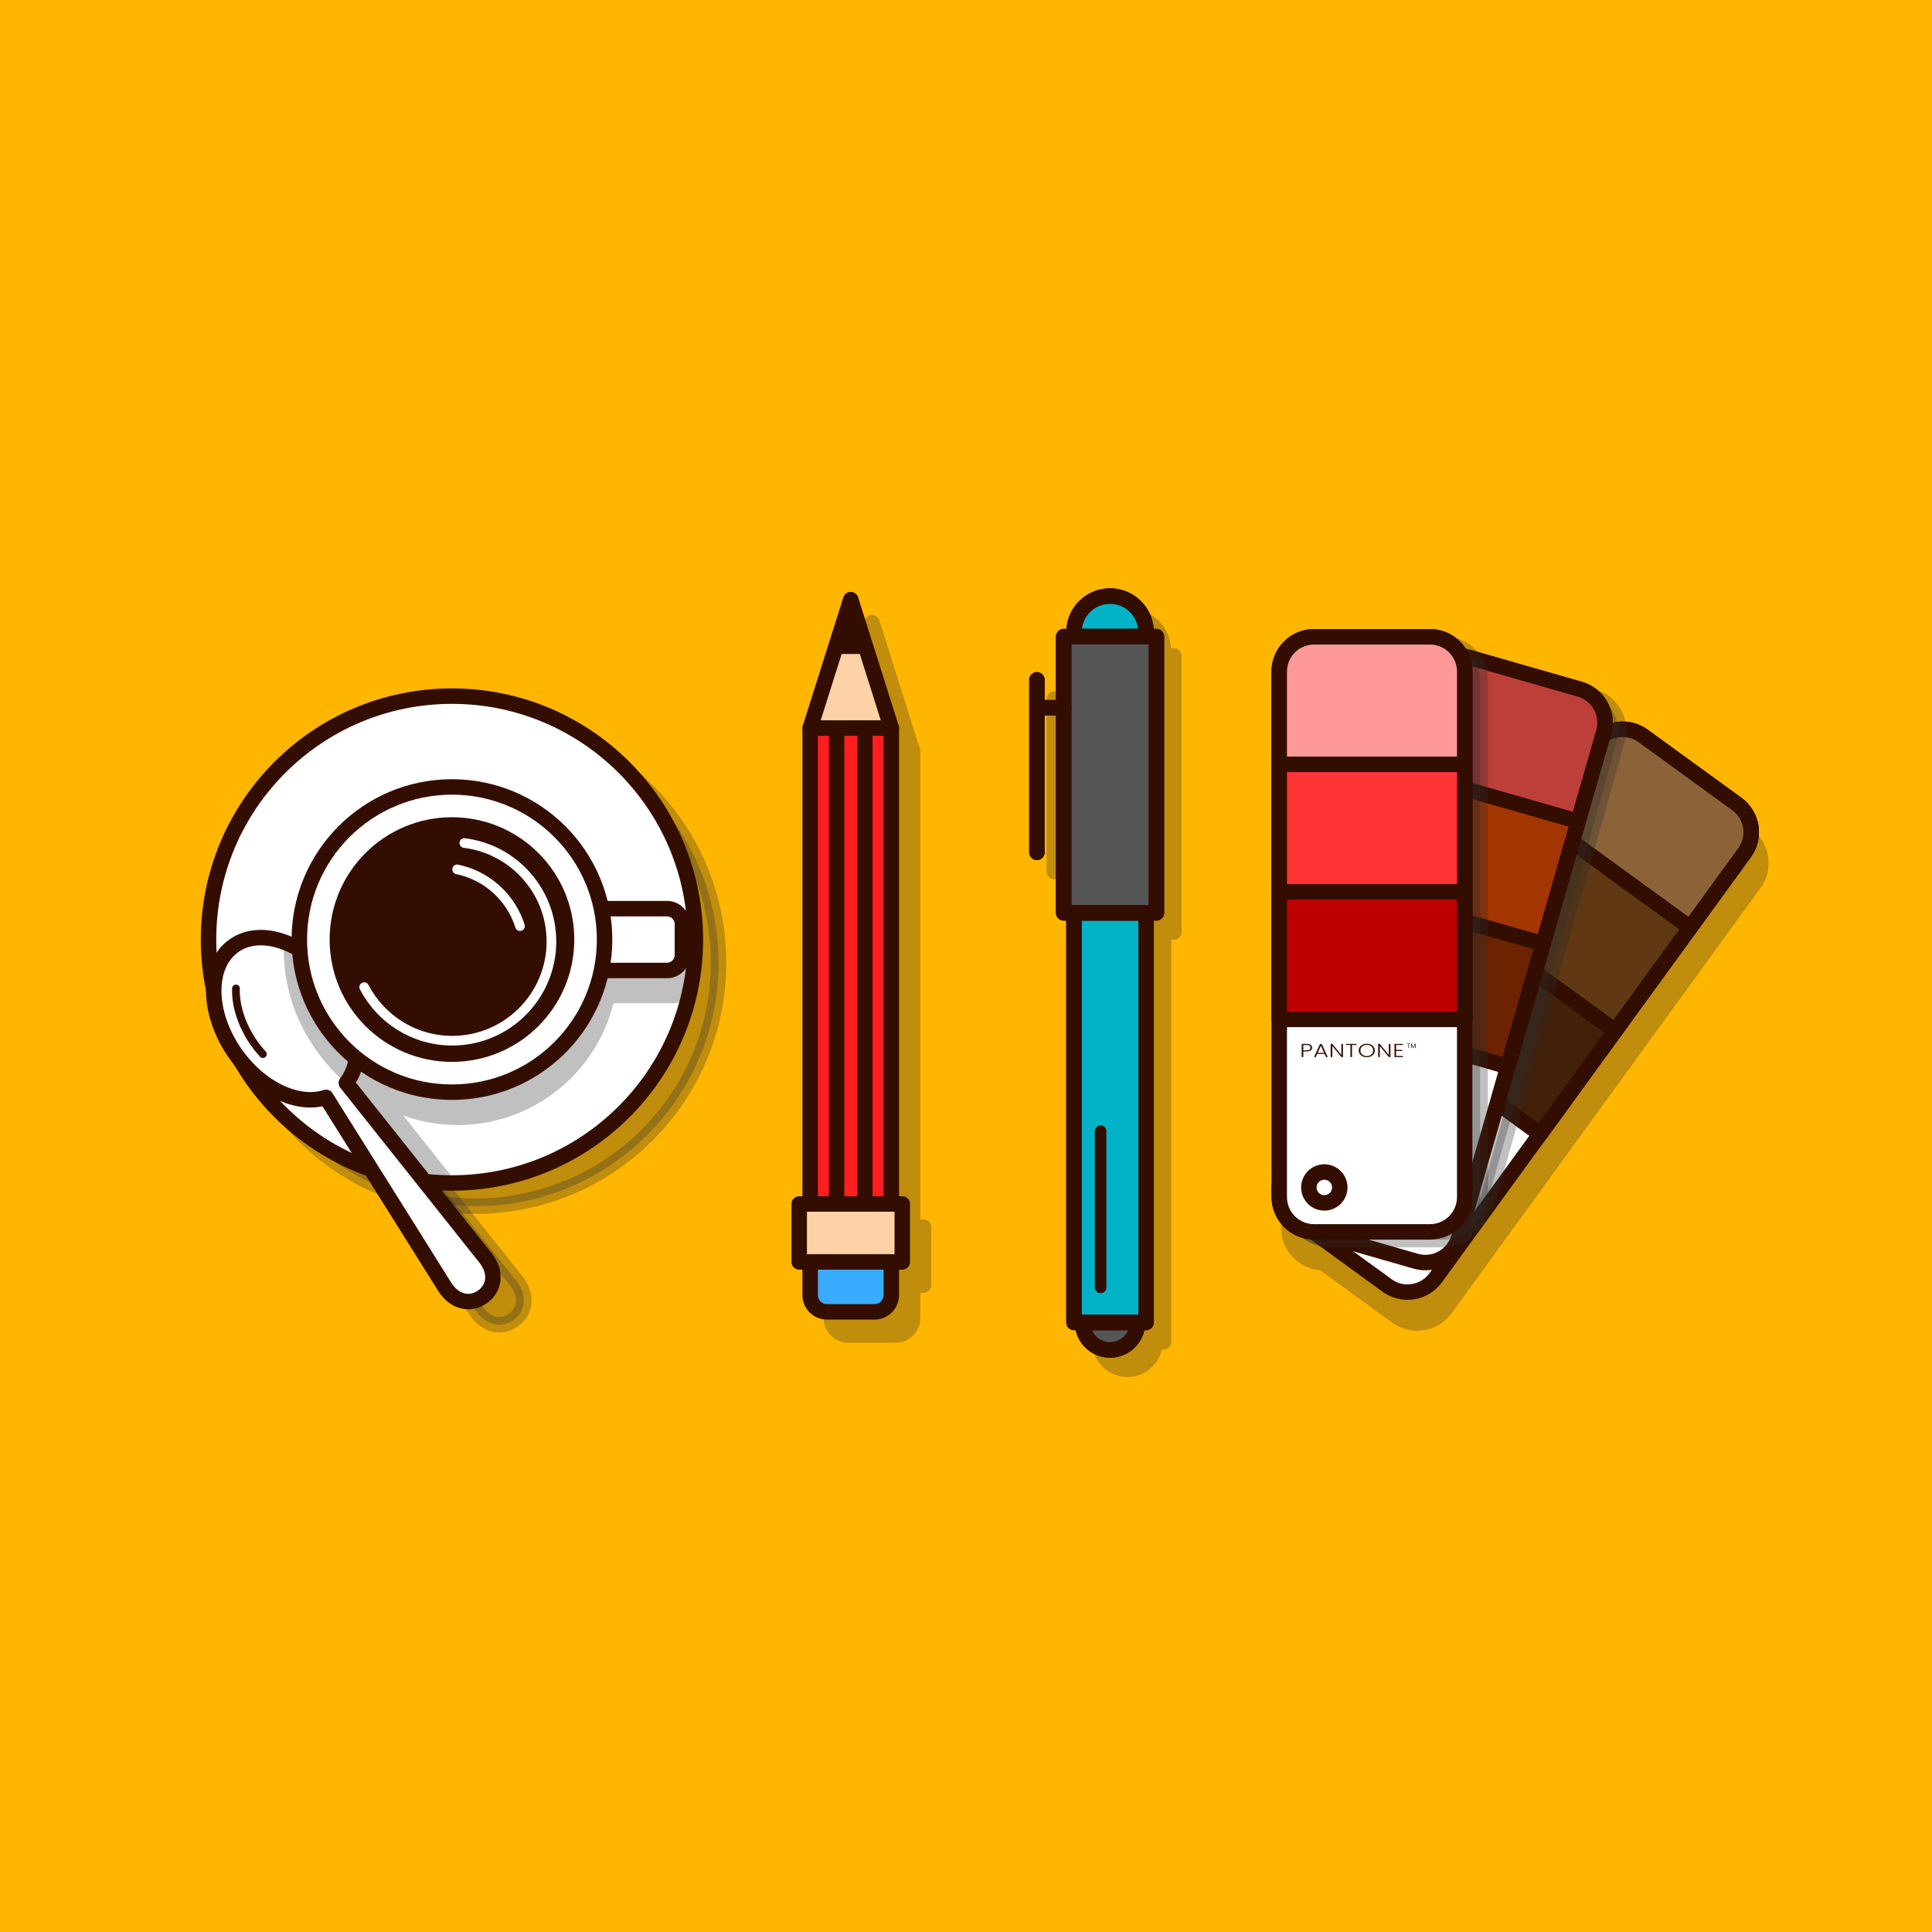 <svg xmlns="http://www.w3.org/2000/svg" enable-background="new 0 0 1000 1000" viewBox="0 0 1000 1000" id="designer-essential-tools"><path fill="#ffb600" d="M0 0h1000v1000H0z"></path><g opacity=".3"><path fill="#2d2d2d" stroke="#2d2d2d" stroke-linecap="round" stroke-linejoin="round" stroke-miterlimit="10" stroke-width="8" d="M430.341 388.822h42v246.5h-42z"></path><path fill="#2d2d2d" stroke="#2d2d2d" stroke-linecap="round" stroke-linejoin="round" stroke-miterlimit="10" stroke-width="8" d="M424.675 635.161h53.333v30h-53.333zM463.671 691h-24.658a8.67 8.67 0 0 1-8.671-8.671v-17.168h42v17.168a8.672 8.672 0 0 1-8.671 8.671zM472.341 388.822h-42l21-66.489z"></path></g><g opacity=".3"><path fill="#2d2d2d" stroke="#2d2d2d" stroke-linecap="round" stroke-linejoin="round" stroke-miterlimit="10" stroke-width="8" d="M564.893 482.499h37.333v212h-37.333zM559.56 339.499h48v143h-48z"></path><path fill="#2d2d2d" stroke="#2d2d2d" stroke-linecap="round" stroke-linejoin="round" stroke-miterlimit="10" stroke-width="8" d="M602.226 339.499h-37.333v-2.335c0-10.309 8.357-18.667 18.667-18.667h0c10.309 0 18.667 8.357 18.667 18.667v2.335zM545.712 361.871v89.325M559.557 376.332h-13.845M597.81 694.499c0 7.87-6.38 14.25-14.25 14.25s-14.25-6.38-14.25-14.25h28.5z"></path></g><path fill="#00b3c6" d="M555.893 472.499h37.333v212h-37.333z"></path><path fill="#00b3c6" d="M579.667 472.499h13.56v212h-13.56z" opacity=".5"></path><path fill="#00b3c6" d="M555.893 472.499h13.416v212h-13.416z" opacity=".35"></path><path fill="none" stroke="#330e00" stroke-linecap="round" stroke-linejoin="round" stroke-miterlimit="10" stroke-width="8" d="M555.893 472.499h37.333v212h-37.333z"></path><path fill="#565656" d="M550.56 329.499h48v143h-48z"></path><path fill="#565656" d="M550.56 329.499h14.333v143H550.56zM583.56 329.499h14.333v143H583.56z" opacity=".27"></path><path fill="none" stroke="#330e00" stroke-linecap="round" stroke-linejoin="round" stroke-miterlimit="10" stroke-width="8" d="M550.56 329.499h48v143h-48z"></path><path fill="#00b3c6" d="M593.226 329.499h-37.333v-2.335c0-10.309 8.357-18.667 18.667-18.667 10.309 0 18.667 8.357 18.667 18.667v2.335z"></path><path fill="none" stroke="#330e00" stroke-linecap="round" stroke-linejoin="round" stroke-miterlimit="10" stroke-width="8" d="M593.226 329.499h-37.333v-2.335c0-10.309 8.357-18.667 18.667-18.667h0c10.309 0 18.667 8.357 18.667 18.667v2.335zM536.712 351.871v89.325M550.557 366.332h-13.845"></path><path fill="#565656" d="M588.81 684.499c0 7.87-6.38 14.25-14.25 14.25s-14.25-6.38-14.25-14.25h28.5z"></path><path fill="none" stroke="#330e00" stroke-linecap="round" stroke-linejoin="round" stroke-miterlimit="10" stroke-width="8" d="M588.81 684.499c0 7.87-6.38 14.25-14.25 14.25s-14.25-6.38-14.25-14.25h28.5z"></path><path fill="#ff1f1f" d="M419.341 376.822h42v246.5h-42z"></path><path fill="none" stroke="#330e00" stroke-linecap="round" stroke-linejoin="round" stroke-miterlimit="10" stroke-width="8" d="M419.341 376.822h42v246.5h-42z"></path><path fill="none" stroke="#330e00" stroke-linecap="round" stroke-linejoin="round" stroke-miterlimit="10" stroke-width="8" d="M433.02 376.822h14.642v246.5H433.02z"></path><path fill="#fdd2a7" d="M413.675 623.161h53.333v30h-53.333z"></path><path fill="#fdd2a7" d="M451.341 623.161h15.667v30h-15.667z" opacity=".5"></path><path fill="#fdd2a7" d="M413.675 623.161H428v30h-14.325z"></path><path fill="none" stroke="#330e00" stroke-linecap="round" stroke-linejoin="round" stroke-miterlimit="10" stroke-width="8" d="M413.675 623.161h53.333v30h-53.333z"></path><path fill="#3babff" d="M452.671 679h-24.658a8.67 8.67 0 0 1-8.671-8.671v-17.168h42v17.168a8.672 8.672 0 0 1-8.671 8.671z"></path><path fill="none" stroke="#330e00" stroke-linecap="round" stroke-linejoin="round" stroke-miterlimit="10" stroke-width="8" d="M452.671 679h-24.658a8.67 8.67 0 0 1-8.671-8.671v-17.168h42v17.168a8.672 8.672 0 0 1-8.671 8.671z"></path><path fill="#fdd2a7" d="M461.341 376.822h-42l21-66.489z"></path><path fill="none" stroke="#330e00" stroke-linecap="round" stroke-linejoin="round" stroke-miterlimit="10" stroke-width="8" d="M461.341 376.822h-42l21-66.489z"></path><path fill="#330e00" d="m440.341 310.333-8.896 28.166h17.792z"></path><path fill="#2d2d2d" stroke="#2d2d2d" stroke-linecap="round" stroke-linejoin="round" stroke-miterlimit="10" stroke-width="8" d="M189.652 520.991c-14.765-20.86-38.302-29.581-52.573-19.48s-13.87 35.199.894 56.059c12.897 18.221 32.486 27.178 46.747 22.421l61.507 98.116c5.242 8.213 13.391 9.47 19.493 5.15 6.102-4.319 7.627-12.423 1.623-20.097l-72.087-90.627c9.227-11.868 7.292-33.321-5.604-51.542z" opacity=".3"></path><circle cx="245.932" cy="498.315" r="126" fill="#2d2d2d" stroke="#2d2d2d" stroke-linecap="round" stroke-linejoin="round" stroke-miterlimit="10" stroke-width="8" opacity=".3"></circle><circle cx="233.932" cy="486.315" r="126" fill="#fff"></circle><path fill="silver" stroke="silver" stroke-linecap="round" stroke-linejoin="round" stroke-miterlimit="10" stroke-width="8" d="M182.256 550.534c9.227-11.869 7.292-33.322-5.605-51.542-14.765-20.859-66.443 15.719-51.679 36.579 12.897 18.221 32.486 27.178 46.747 22.421l29.822 47.573a125.736 125.736 0 0 0 28.143 4.597l-47.428-59.628zM348.2 515.315h-31.984v-32H348.2a8.016 8.016 0 0 1 8.016 8.016V507.3a8.015 8.015 0 0 1-8.016 8.015z"></path><circle cx="236.932" cy="499.315" r="79" fill="silver" stroke="silver" stroke-linecap="round" stroke-linejoin="round" stroke-miterlimit="10" stroke-width="8"></circle><circle cx="233.932" cy="486.315" r="126" fill="none" stroke="#330e00" stroke-linecap="round" stroke-linejoin="round" stroke-miterlimit="10" stroke-width="8"></circle><path fill="#fff" d="M173.652 508.991c-14.765-20.86-38.302-29.581-52.573-19.48s-13.87 35.199.894 56.059c12.897 18.221 32.486 27.178 46.747 22.421l61.507 98.116c5.242 8.213 13.391 9.47 19.493 5.15s7.627-12.423 1.623-20.097l-72.087-90.627c9.227-11.868 7.292-33.321-5.604-51.542z"></path><path fill="silver" stroke="silver" stroke-linecap="round" stroke-linejoin="round" stroke-miterlimit="10" stroke-width="8" d="M180.386 556.673c2.934-12.964-3.055-28.596-12.228-43.793-5.357-8.875-10.092-16.036-17.287-21.094.002 25.894 11.905 48.476 29.515 64.887z"></path><path fill="none" stroke="#330e00" stroke-linecap="round" stroke-linejoin="round" stroke-miterlimit="10" stroke-width="4" d="M136.07 545.599a55.325 55.325 0 0 1-4.482-5.54c-6.56-9.268-9.795-19.886-9.439-28.424"></path><path fill="none" stroke="#330e00" stroke-linecap="round" stroke-linejoin="round" stroke-miterlimit="10" stroke-width="8" d="M173.652 508.991c-14.765-20.86-38.302-29.581-52.573-19.48s-13.87 35.199.894 56.059c12.897 18.221 32.486 27.178 46.747 22.421l61.507 98.116c5.242 8.213 13.391 9.47 19.493 5.15s7.627-12.423 1.623-20.097l-72.087-90.627c9.227-11.868 7.292-33.321-5.604-51.542z"></path><path fill="#fff" d="M345.2 502.315h-38.57v-32h38.57a8.016 8.016 0 0 1 8.016 8.016V494.3a8.015 8.015 0 0 1-8.016 8.015z"></path><path fill="none" stroke="#330e00" stroke-linecap="round" stroke-linejoin="round" stroke-miterlimit="10" stroke-width="8" d="M345.2 502.315h-38.57v-32h38.57a8.016 8.016 0 0 1 8.016 8.016V494.3a8.015 8.015 0 0 1-8.016 8.015z"></path><circle cx="233.932" cy="486.315" r="79" fill="#fff"></circle><circle cx="233.932" cy="486.315" r="79" fill="none" stroke="#330e00" stroke-linecap="round" stroke-linejoin="round" stroke-miterlimit="10" stroke-width="8"></circle><circle cx="233.932" cy="486.315" r="63.315" fill="#330e00"></circle><path fill="none" stroke="#fff" stroke-linecap="round" stroke-miterlimit="10" stroke-width="5" d="M240.342 436.363c25.366 3.099 45.078 24.772 45.078 50.962 0 28.31-23.032 51.342-51.342 51.342-19.795 0-37.009-11.261-45.574-27.712M236.629 449.986c15.411 3.162 27.858 14.555 32.526 29.366"></path><path fill="none" stroke="#330e00" stroke-linecap="round" stroke-linejoin="round" stroke-miterlimit="10" stroke-width="6" d="M569.667 585.499v80.834"></path><path fill="none" stroke="#330e00" stroke-linecap="round" stroke-linejoin="round" stroke-miterlimit="10" stroke-width="8" d="M555.893 472.499h37.333v212h-37.333zM550.56 329.499h48v143h-48z"></path><path fill="none" stroke="#330e00" stroke-linecap="round" stroke-linejoin="round" stroke-miterlimit="10" stroke-width="8" d="M593.226 329.499h-37.333v-2.335c0-10.309 8.357-18.667 18.667-18.667h0c10.309 0 18.667 8.357 18.667 18.667v2.335zM536.712 351.871v89.325M550.557 366.332h-13.845M588.81 684.499c0 7.87-6.38 14.25-14.25 14.25s-14.25-6.38-14.25-14.25h28.5z"></path><g opacity=".3"><path fill="#2d2d2d" stroke="#2d2d2d" stroke-linecap="round" stroke-linejoin="round" stroke-miterlimit="10" stroke-width="8" d="m722.964 681.36-48.541-35.267c-8.043-5.843-9.825-17.1-3.982-25.142l159.878-220.053c5.843-8.043 17.1-9.825 25.142-3.982l48.541 35.267c8.043 5.843 9.825 17.1 3.982 25.142L748.107 677.378c-5.844 8.042-17.1 9.825-25.143 3.982z"></path><path fill="#2d2d2d" stroke="#2d2d2d" stroke-linecap="round" stroke-linejoin="round" stroke-miterlimit="10" stroke-width="8" d="M745.135 653.62h-60c-9.941 0-18-8.059-18-18v-272c0-9.941 8.059-18 18-18h60c9.941 0 18 8.059 18 18v272c0 9.942-8.059 18-18 18z"></path><path fill="#2d2d2d" stroke="#2d2d2d" stroke-linecap="round" stroke-linejoin="round" stroke-miterlimit="10" stroke-width="8" d="m737.818 668.802-57.676-16.538c-9.556-2.74-15.081-12.708-12.341-22.264l74.973-261.463c2.74-9.556 12.708-15.081 22.264-12.341l57.676 16.538c9.556 2.74 15.081 12.708 12.341 22.264L760.082 656.46c-2.74 9.556-12.708 15.082-22.264 12.342z"></path></g><path fill="#fff" d="m717.964 665.36-48.541-35.267c-8.043-5.843-9.825-17.1-3.982-25.142l159.878-220.053c5.843-8.043 17.1-9.825 25.142-3.982l48.541 35.267c8.043 5.843 9.825 17.1 3.982 25.142L743.107 661.378c-5.844 8.042-17.1 9.825-25.143 3.982z"></path><path fill="none" stroke="#330e00" stroke-linecap="round" stroke-linejoin="round" stroke-miterlimit="10" stroke-width="8" d="m717.964 665.36-48.541-35.267c-8.043-5.843-9.825-17.1-3.982-25.142l159.878-220.053c5.843-8.043 17.1-9.825 25.142-3.982l48.541 35.267c8.043 5.843 9.825 17.1 3.982 25.142L743.107 661.378c-5.844 8.042-17.1 9.825-25.143 3.982z"></path><path fill="none" stroke="#330e00" stroke-linecap="round" stroke-linejoin="round" stroke-miterlimit="10" stroke-width="8" d="m797.183 586.948-77.666-56.427 105.801-145.623c5.843-8.043 17.1-9.825 25.142-3.982l48.541 35.267c8.043 5.843 9.825 17.1 3.982 25.142l-105.8 145.623z"></path><path fill="#8c6239" d="m874.77 480.158-77.666-56.427 28.214-38.833c5.843-8.043 17.1-9.825 25.142-3.982l48.541 35.267c8.043 5.843 9.825 17.1 3.982 25.142l-28.213 38.833z"></path><path fill="none" stroke="#330e00" stroke-linecap="round" stroke-linejoin="round" stroke-miterlimit="10" stroke-width="8" d="m874.77 480.158-77.666-56.427 28.214-38.833c5.843-8.043 17.1-9.825 25.142-3.982l48.541 35.267c8.043 5.843 9.825 17.1 3.982 25.142l-28.213 38.833z"></path><path fill="#42210b" d="M729.747 499.037h96v66h-96z" transform="rotate(36.002 777.733 532.006)"></path><path fill="#603813" d="M768.541 445.642h96v66h-96z" transform="rotate(36.002 816.524 478.612)"></path><path fill="none" stroke="#330e00" stroke-linecap="round" stroke-linejoin="round" stroke-miterlimit="10" stroke-width="8" d="M768.541 445.642h96v66h-96z" transform="rotate(36.002 816.524 478.612)"></path><path fill="none" stroke="#330e00" stroke-linecap="round" stroke-linejoin="round" stroke-miterlimit="10" stroke-width="8" d="M729.747 499.037h96v66h-96z" transform="rotate(36.002 777.733 532.006)"></path><circle cx="687.257" cy="614.62" r="8" fill="none" stroke="#330e00" stroke-linecap="round" stroke-linejoin="round" stroke-miterlimit="10" stroke-width="8"></circle><path fill="#2d2d2d" stroke="#2d2d2d" stroke-linecap="round" stroke-linejoin="round" stroke-miterlimit="10" stroke-width="8" d="m824.714 360.733-57.676-16.538c-9.556-2.74-19.524 2.785-22.264 12.341l-74.973 261.463c-2.74 9.556 2.785 19.524 12.341 22.264l52.608-3.013c.465.133 4.919.276 5.385.37h4.783l7.68-.828a20.13 20.13 0 0 0 17.221-14.567l67.237-239.229c2.74-9.555-2.786-19.523-12.342-22.263z" opacity=".3"></path><path fill="#fff" d="m732.818 652.802-57.676-16.538c-9.556-2.74-15.081-12.708-12.341-22.264l74.973-261.463c2.74-9.556 12.708-15.081 22.264-12.341l57.676 16.538c9.556 2.74 15.081 12.708 12.341 22.264L755.082 640.46c-2.74 9.556-12.708 15.082-22.264 12.342z"></path><path fill="none" stroke="#330e00" stroke-linecap="round" stroke-linejoin="round" stroke-miterlimit="10" stroke-width="8" d="m732.818 652.802-57.676-16.538c-9.556-2.74-15.081-12.708-12.341-22.264l74.973-261.463c2.74-9.556 12.708-15.081 22.264-12.341l57.676 16.538c9.556 2.74 15.081 12.708 12.341 22.264L755.082 640.46c-2.74 9.556-12.708 15.082-22.264 12.342z"></path><path fill="#bd3f3a" d="m816.825 425.138-92.281-26.461 13.231-46.141c2.74-9.556 12.708-15.081 22.264-12.341l57.676 16.538c9.556 2.74 15.081 12.708 12.341 22.264l-13.231 46.141z"></path><path fill="none" stroke="#330e00" stroke-linecap="round" stroke-linejoin="round" stroke-miterlimit="10" stroke-width="8" d="m780.441 552.024-92.281-26.461 49.615-173.027c2.74-9.556 12.708-15.081 22.264-12.341l57.676 16.538c9.556 2.74 15.081 12.708 12.341 22.264l-49.615 173.027z"></path><path fill="#a33500" d="M713.588 410.629h96v66h-96z" transform="rotate(15.997 761.684 443.708)"></path><path fill="none" stroke="#330e00" stroke-linecap="round" stroke-linejoin="round" stroke-miterlimit="10" stroke-width="8" d="M713.588 410.629h96v66h-96z" transform="rotate(15.997 761.684 443.708)"></path><path fill="#6d2300" d="M695.396 474.072h96v66h-96z" transform="rotate(15.997 743.488 507.16)"></path><path fill="none" stroke="#330e00" stroke-linecap="round" stroke-linejoin="round" stroke-miterlimit="10" stroke-width="8" d="M695.396 474.072h96v66h-96z" transform="rotate(15.997 743.488 507.16)"></path><circle cx="686.609" cy="615.624" r="8" fill="none" stroke="#330e00" stroke-linecap="round" stroke-linejoin="round" stroke-miterlimit="10" stroke-width="8"></circle><path fill="#2d2d2d" stroke="#2d2d2d" stroke-linecap="round" stroke-linejoin="round" stroke-miterlimit="10" stroke-width="8" d="M748.135 641.62h-60c-9.941 0-18-8.059-18-18v-272c0-9.941 8.059-18 18-18h60c9.941 0 18 8.059 18 18v272c0 9.942-8.059 18-18 18z" opacity=".3"></path><path fill="#fff" d="M740.135 637.62h-60c-9.941 0-18-8.059-18-18v-272c0-9.941 8.059-18 18-18h60c9.941 0 18 8.059 18 18v272c0 9.942-8.059 18-18 18z"></path><path fill="none" stroke="#330e00" stroke-linecap="round" stroke-linejoin="round" stroke-miterlimit="10" stroke-width="8" d="M740.135 637.62h-60c-9.941 0-18-8.059-18-18v-272c0-9.941 8.059-18 18-18h60c9.941 0 18 8.059 18 18v272c0 9.942-8.059 18-18 18z"></path><path fill="none" stroke="#330e00" stroke-linecap="round" stroke-linejoin="round" stroke-miterlimit="10" stroke-width="8" d="M758.135 527.62h-96v-180c0-9.941 8.059-18 18-18h60c9.941 0 18 8.059 18 18v180z"></path><path fill="#f99" d="M758.135 395.62h-96v-48c0-9.941 8.059-18 18-18h60c9.941 0 18 8.059 18 18v48z"></path><path fill="none" stroke="#330e00" stroke-linecap="round" stroke-linejoin="round" stroke-miterlimit="10" stroke-width="8" d="M758.135 395.62h-96v-48c0-9.941 8.059-18 18-18h60c9.941 0 18 8.059 18 18v48z"></path><path fill="red" d="M662.135 395.62h96v66h-96z"></path><path fill="#f33" stroke="#330e00" stroke-linecap="round" stroke-linejoin="round" stroke-miterlimit="10" stroke-width="8" d="M662.135 395.62h96v66h-96z"></path><path fill="#bf0000" d="M662.135 461.62h96v66h-96z"></path><path fill="none" stroke="#330e00" stroke-linecap="round" stroke-linejoin="round" stroke-miterlimit="10" stroke-width="8" d="M662.135 461.62h96v66h-96z"></path><circle cx="685.468" cy="614.62" r="8" fill="none" stroke="#330e00" stroke-linecap="round" stroke-linejoin="round" stroke-miterlimit="10" stroke-width="8"></circle><path fill="#330e00" d="M676.294 544.228h-1.702v2.905h-.845v-6.815h2.547c1.955 0 2.848.839 2.848 1.96 0 1.101-.869 1.95-2.848 1.95zm0-.585c1.424 0 1.979-.527 1.979-1.365 0-.878-.556-1.385-1.979-1.385h-1.702v2.75h1.702zM685.61 545.515h-3.838l-.736 1.618h-.894l3.078-6.728h.954l3.065 6.728h-.894l-.735-1.618zm-1.919-4.252-1.665 3.687h3.331l-1.666-3.687zM695.12 540.317v6.815h-.845l-4.671-5.733v5.733h-.845v-6.815h.845l4.671 5.724v-5.724h.845zM696.604 540.317h5.54v.565h-2.342v6.25h-.845v-6.25h-2.354v-.565zM707.441 547.201c-2.366 0-4.177-1.434-4.177-3.481 0-2.037 1.811-3.48 4.177-3.48 2.377 0 4.176 1.443 4.176 3.48 0 2.048-1.799 3.481-4.176 3.481zm0-.595c1.87 0 3.307-1.102 3.307-2.887 0-1.784-1.437-2.876-3.307-2.876-1.871 0-3.308 1.092-3.308 2.876.001 1.786 1.437 2.887 3.308 2.887zM719.69 540.317v6.815h-.845l-4.671-5.733v5.733h-.845v-6.815h.845l4.671 5.724v-5.724h.845zM726.183 540.873h-3.561v2.545h3.198v.565h-3.198v2.584h3.561v.565h-4.405v-6.825h4.405v.566zM728.373 540.199h1.563v.238h-.63v2.006h-.301v-2.006h-.633v-.238zM730.352 540.216h.324l.848 1.841.848-1.841h.321v2.228h-.301v-1.661l-.762 1.661h-.212l-.765-1.664v1.664h-.302v-2.228z"></path></svg>